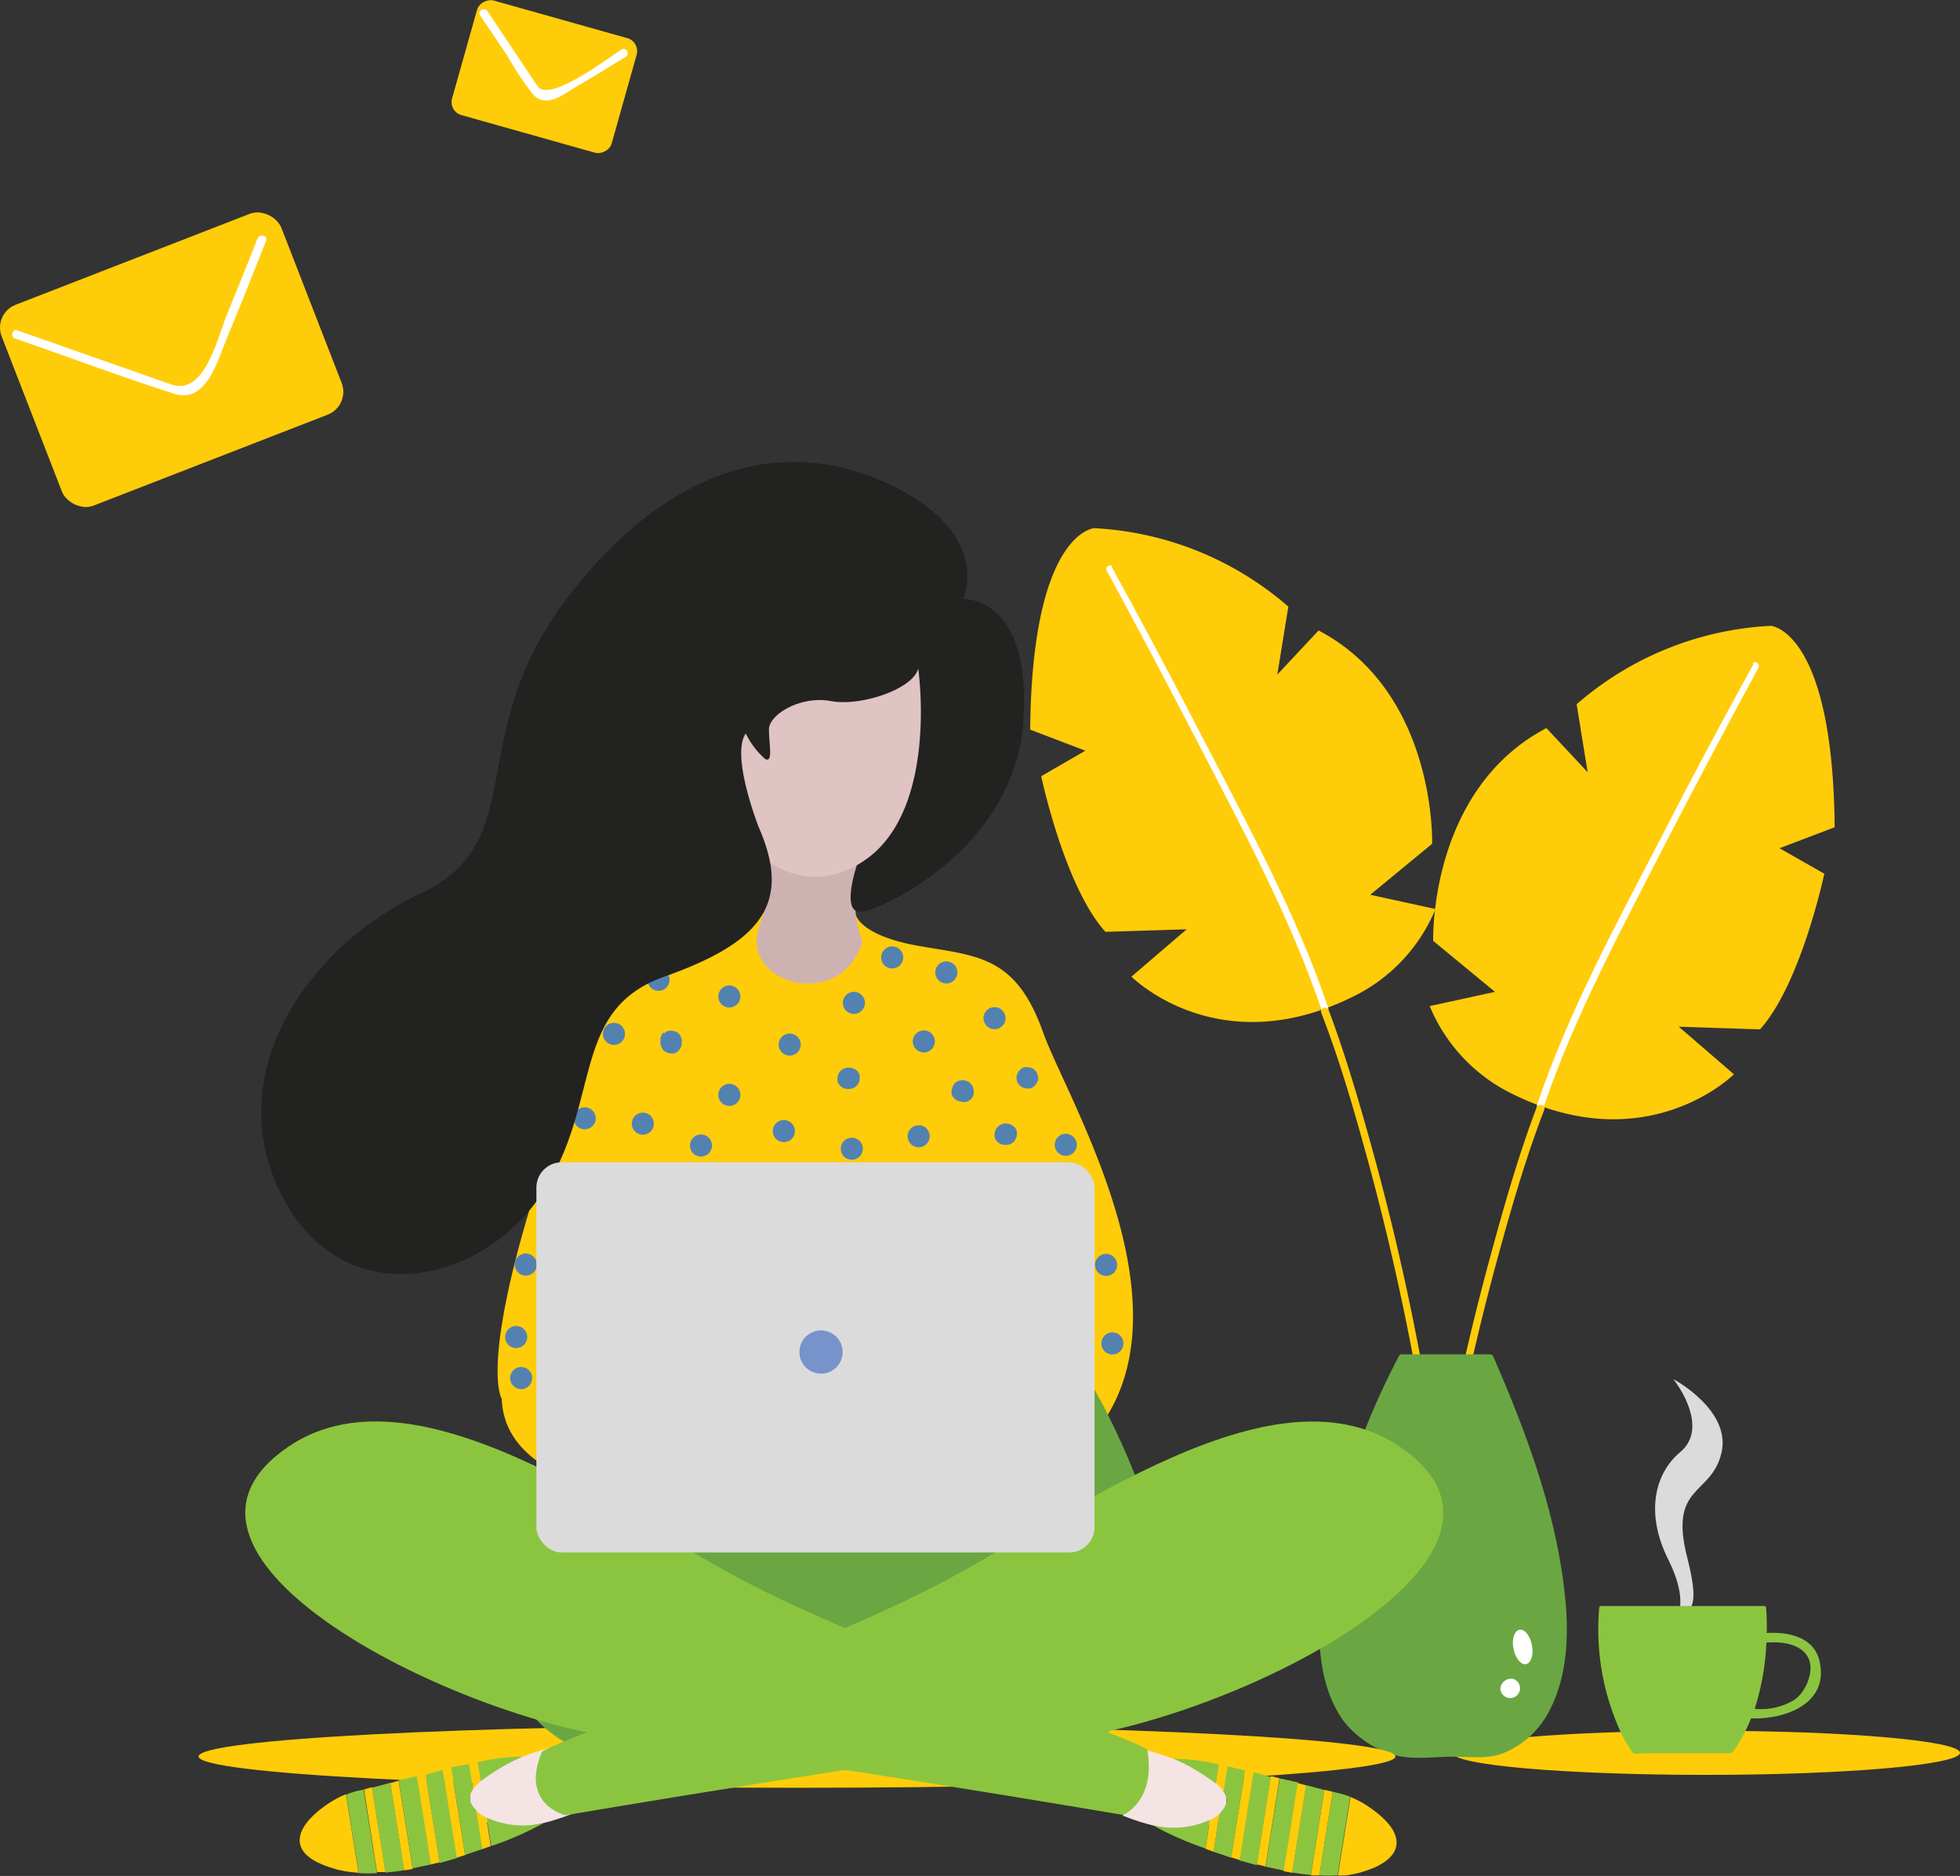 <svg xmlns="http://www.w3.org/2000/svg" viewBox="0 0 177.66 170.05"><rect x="0" y="0" width="177.66" height="170.05" fill="#333333" stroke="none"/><defs><style>.cls-1{fill:#ffcc09;}.cls-2{fill:#fff;}.cls-3{fill:#6aa742;}.cls-4{fill:#dbdbdb;}.cls-5{fill:#8bc53f;}.cls-6{fill:#5382b1;}.cls-7{fill:none;}.cls-8{fill:#ceb2b2;}.cls-9{fill:#f4e4e4;}.cls-10{fill:#e0c3c3;}.cls-11{fill:#222221;}.cls-12{fill:#7694cb;}</style></defs><g id="Layer_2" data-name="Layer 2"><g id="Layer_1-2" data-name="Layer 1"><g id="Layer_2-2" data-name="Layer 2"><g id="OBJECTS"><path class="cls-1" d="M177.66,158.89c0,1.08-10.31,2-23,2s-23-.88-23-2,10.3-2,23-2S177.66,157.8,177.66,158.89Z"/><path class="cls-1" d="M137,99.12a15.43,15.43,0,0,1-7.41-7.92l5.92-1.29-5.6-4.62S129.48,71.62,140.17,66l3.74,4-1-6.16a29,29,0,0,1,17.6-7.11s5.63.35,5.79,18.26l-5,1.9,4.06,2.31s-2.11,10-5.83,14.11l-7.36-.24,5,4.31S149.33,105.26,137,99.12Z"/><path class="cls-2" d="M158.94,60.2q-4.26,7.71-8.3,15.58c-4.09,7.89-8.47,15.92-11.31,24.36-.13.37.46.61.59.22,2.8-8.26,7.05-16.1,11-23.83q4.14-8,8.47-16c.19-.35-.32-.72-.52-.37Z"/><path class="cls-1" d="M139.29,100.37c-1.6,4.23-2.86,8.61-4.06,13a227.37,227.37,0,0,0-6.38,32c0,.41.6.41.65,0A230.45,230.45,0,0,1,136,113.12c1.17-4.23,2.41-8.47,4-12.58C140.06,100.15,139.43,100,139.29,100.37Z"/><path class="cls-1" d="M122.71,90.31a15.37,15.37,0,0,0,7.41-7.91l-5.92-1.29,5.61-4.62s.43-13.7-10.29-19.34l-3.74,4,1-6.16a29.06,29.06,0,0,0-17.6-7.11s-5.64.34-5.8,18.26l5,1.91-4,2.31s2.1,10,5.82,14.11l7.36-.23-5,4.29S110.39,96.45,122.71,90.31Z"/><path class="cls-2" d="M100.77,51.39Q105,59.1,109.08,67c4.08,7.89,8.47,15.92,11.31,24.35.13.38-.46.61-.59.23-2.79-8.26-7-16.1-11-23.83q-4.14-8-8.47-16c-.2-.34.31-.71.5-.36Z"/><path class="cls-1" d="M120.43,91.55c1.59,4.24,2.85,8.61,4.06,13a228.78,228.78,0,0,1,6.37,32c.06.41-.59.4-.64,0a229.17,229.17,0,0,0-6.46-32.18c-1.16-4.22-2.41-8.47-4-12.57C119.66,91.33,120.28,91.17,120.43,91.55Z"/><path class="cls-3" d="M119.91,143.55a66.66,66.66,0,0,1,6.93-20.69l0,0h0a.25.25,0,0,1,.22-.09h8a.31.31,0,0,1,.28.16c3,6.89,5.7,14.11,6.5,21.62.39,3.57.27,7.49-1.5,10.71a8.11,8.11,0,0,1-4,3.63c-1.48.61-3.12.35-4.69.35s-3.68.32-5.31-.17a9,9,0,0,1-4.62-3.15C119.26,152.36,119.38,147.65,119.91,143.55Z"/><path class="cls-2" d="M136,153a.89.89,0,1,0,1.13-.82A1,1,0,0,0,136,153Z"/><path class="cls-2" d="M137.19,149.45c.16.86.67,1.48,1.13,1.4s.71-.86.54-1.72-.67-1.49-1.13-1.4S137,148.59,137.19,149.45Z"/><path class="cls-1" d="M126.49,159.22c0,1.54-24.28,2.84-54.23,2.84S18,160.79,18,159.22s24.28-2.84,54.23-2.84S126.49,157.65,126.49,159.22Z"/><path class="cls-4" d="M151.73,147.1s1.61-1.48-.51-5.72-1.22-7.83,1.09-9.76.38-5.32-.64-6.61c0,0,5.32,2.82,4.36,6.73s-4.81,2.81-3.08,9.51C154.16,146.07,153.21,145.89,151.73,147.1Z"/><path class="cls-5" d="M164.92,150.55c-.51-2.15-2.8-2.64-4.77-2.52,0-.77,0-1.54-.07-2.27,0-.1-.05-.18-.14-.18H145.09c-.08,0-.12.07-.13.15h0a22.33,22.33,0,0,0,1.88,11.14,12.55,12.55,0,0,0,1.11,1.95c.18.25.68.11.91.11h7.95c.35,0,.91-1.14,1.1-1.46a13.9,13.9,0,0,0,.81-1.7C161.82,155.88,165.84,154.43,164.92,150.55Zm-2.26,3.53a5.79,5.79,0,0,1-3.61.82,22.68,22.68,0,0,0,1.06-6c1.35-.11,3,.08,3.72,1.24S163.76,153.31,162.66,154.08Z"/><rect class="cls-1" x="1.96" y="22.84" width="27.2" height="19.53" rx="2.22" transform="translate(-10.75 7.85) rotate(-21.23)"/><path class="cls-2" d="M1.37,30.68c4.79,1.66,9.54,3.45,14.37,5,3,1,4-3.08,4.86-5.11,1.21-2.91,2.37-5.82,3.52-8.75.18-.46-.57-.66-.77-.21q-1.44,3.64-2.92,7.26c-.77,2-1.94,6.94-4.85,6l-14-4.92c-.47-.17-.67.58-.21.77Z"/><rect class="cls-1" x="43.95" y="-0.57" width="10.79" height="15.03" rx="1.22" transform="translate(29.28 52.56) rotate(-74.27)"/><path class="cls-2" d="M43.55,1.44,46,5.08a27.52,27.52,0,0,0,2.31,3.47C49.45,9.79,50.86,8.71,52,8c1.59-.93,3.16-1.89,4.72-2.85.43-.26,0-.92-.38-.66-1.23.77-6.57,4.87-7.61,3.32l-4.55-6.8c-.27-.41-.94,0-.67.39Z"/><path class="cls-1" d="M69.23,82.65s2.2,4.66,8.37.34c0,0,.44,1.84,5.7,2.76s8.78.86,11.25,7.83,18,31.72-1.69,41.15A38.82,38.82,0,0,1,86,135.8s-40,5.29-40.52-9c0,0-2.9-4.28,7.39-31.29,0,0,1-7.07,6.75-8S68.55,83.72,69.23,82.65Z"/><path class="cls-5" d="M60.85,94.28a.41.41,0,0,0-.07.26"/><path class="cls-6" d="M60.14,93.6a.87.87,0,0,0-.17.22h0a.86.86,0,0,1-.1.25v.07a1.58,1.58,0,0,0,0,.38.67.67,0,0,0,.08.37.77.77,0,0,0,.51.51.78.78,0,0,0,.37.09h.26a1,1,0,0,0,.42-.25l.15-.2a1,1,0,0,0,.13-.49v.06l-.1.23h0l-.14.19h0a.72.72,0,0,0,.2-.31,1,1,0,0,0-.2-1l-.19-.15a1.05,1.05,0,0,0-.49-.13h-.25a1,1,0,0,0-.43.25Z"/><path class="cls-6" d="M66.11,91.33a1,1,0,1,0-1-1A1,1,0,0,0,66.11,91.33Z"/><path class="cls-6" d="M71.58,95.69a1,1,0,1,0-1-1A1,1,0,0,0,71.58,95.69Z"/><path class="cls-6" d="M77.4,91.91a1,1,0,1,0-1-1A1,1,0,0,0,77.4,91.91Z"/><path class="cls-6" d="M84,95.37a1,1,0,0,0,0-1.93,1,1,0,1,0,0,1.93Z"/><path class="cls-5" d="M77,97.75h-.13"/><path class="cls-6" d="M77,96.79h-.13a.69.69,0,0,0-.37.08,1,1,0,0,0-.31.19,1.11,1.11,0,0,0-.28.69V98a.89.89,0,0,0,.25.43l.19.15a.91.91,0,0,0,.48.13h.13a.67.67,0,0,0,.37-.08.72.72,0,0,0,.31-.2.58.58,0,0,0,.2-.31.68.68,0,0,0,.09-.37V97.5a.92.92,0,0,0-.25-.44l-.19-.14A1,1,0,0,0,77,96.79Z"/><path class="cls-6" d="M66.11,100.25a1,1,0,1,0-1-1A1,1,0,0,0,66.11,100.25Z"/><path class="cls-6" d="M53,102.37a1,1,0,1,0-1-1A1,1,0,0,0,53,102.37Z"/><path class="cls-6" d="M55.65,94.72a1,1,0,1,0-1-1A1,1,0,0,0,55.65,94.72Z"/><path class="cls-6" d="M71.05,103.53a1,1,0,1,0-1-1A1,1,0,0,0,71.05,103.53Z"/><path class="cls-5" d="M87.29,98.94a.07.07,0,0,0,.07-.07h0"/><path class="cls-6" d="M87.29,99.9h0l.27,0h0l.23-.1h0a1,1,0,0,0,.2-.15,1.57,1.57,0,0,0,.17-.21h0l.1-.23h0V98.9a.85.85,0,0,0-.09-.38.79.79,0,0,0-.2-.31.72.72,0,0,0-.31-.2.91.91,0,0,0-.37-.08H87a1,1,0,0,0-.43.25l-.15.2a1.05,1.05,0,0,0-.13.49h0v-.26h0l.09-.23h0l.16-.2h0l.19-.15h0l.23-.1h.25a.78.78,0,0,0-.37.09.87.87,0,0,0-.51.51.67.67,0,0,0-.08.37v.25a1,1,0,0,0,.25.43l.19.15a1.05,1.05,0,0,0,.49.13Z"/><path class="cls-5" d="M93.1,97.75c0-.06.06-.06.06-.13"/><path class="cls-6" d="M94.06,97.75h0V98h0l-.1.24h0l-.15.19h0l.09-.12L94,98.2c0-.07.07-.16.1-.23h0V97.7a.78.78,0,0,0-.09-.37.58.58,0,0,0-.2-.31.64.64,0,0,0-.31-.2.78.78,0,0,0-.37-.09h-.25a.86.86,0,0,0-.42.25l-.16.19a1.05,1.05,0,0,0-.13.49h0V97.4h0l.09-.23h0l.16-.19h0l-.09.12a.39.39,0,0,0-.08.1,1.22,1.22,0,0,0-.1.24h0a1.22,1.22,0,0,0,0,.27.77.77,0,0,0,.07.37,1,1,0,0,0,.21.31.72.72,0,0,0,.31.2.69.69,0,0,0,.37.08l.25,0a1,1,0,0,0,.43-.25l.15-.19a1,1,0,0,0,.13-.49Z"/><path class="cls-6" d="M90.41,93.26a1,1,0,0,0,0-1.93,1,1,0,1,0,0,1.93Z"/><path class="cls-6" d="M83.27,104a1,1,0,1,0-1-1A1,1,0,0,0,83.27,104Z"/><path class="cls-6" d="M80.87,87.79a1,1,0,1,0-1-1A1,1,0,0,0,80.87,87.79Z"/><line class="cls-7" x1="71.64" y1="87.18" x2="71.58" y2="87.18"/><path class="cls-6" d="M71.63,86.25h-.06a.6.6,0,0,0-.37.09.87.87,0,0,0-.51.5.84.84,0,0,0-.09.37v.26a1,1,0,0,0,.26.42l.19.16a1.05,1.05,0,0,0,.49.13h.09a.6.6,0,0,0,.37-.09.72.72,0,0,0,.31-.2.58.58,0,0,0,.2-.31.67.67,0,0,0,.08-.37V87a.86.86,0,0,0-.25-.42l-.2-.16A.9.9,0,0,0,71.63,86.25Z"/><path class="cls-5" d="M91.08,102.82h.13"/><path class="cls-6" d="M91.08,103.78h.13a.71.71,0,0,0,.37-.08.75.75,0,0,0,.3-.2.64.64,0,0,0,.2-.31.62.62,0,0,0,.09-.37v-.26a.86.86,0,0,0-.25-.42l-.19-.15a1.07,1.07,0,0,0-.49-.14h-.13a.84.84,0,0,0-.37.09.87.87,0,0,0-.5.51.78.78,0,0,0-.09.37v.25a.89.89,0,0,0,.25.43l.19.15A1,1,0,0,0,91.08,103.78Z"/><path class="cls-6" d="M96.34,104.74a1,1,0,1,0,0-1.93,1,1,0,0,0,0,1.93Z"/><path class="cls-6" d="M46.79,122.2a1,1,0,1,0-1-1A1,1,0,0,0,46.79,122.2Z"/><path class="cls-6" d="M47.24,125.92a1,1,0,1,0-1-1A1,1,0,0,0,47.24,125.92Z"/><path class="cls-6" d="M100.26,115.66a1,1,0,1,0-1-1A1,1,0,0,0,100.26,115.66Z"/><path class="cls-6" d="M100.83,122.78a1,1,0,1,0-1-1A1,1,0,0,0,100.83,122.78Z"/><path class="cls-6" d="M58.27,102.86a1,1,0,1,0-1-1A1,1,0,0,0,58.27,102.86Z"/><path class="cls-6" d="M63.54,104.84a1,1,0,1,0-1-1A1,1,0,0,0,63.54,104.84Z"/><path class="cls-6" d="M47.66,115.63a1,1,0,1,0-1-1A1,1,0,0,0,47.66,115.63Z"/><path class="cls-6" d="M77.21,105.13a1,1,0,1,0-1-1A1,1,0,0,0,77.21,105.13Z"/><path class="cls-6" d="M85.78,89.15a1,1,0,1,0-1-1A1,1,0,0,0,85.78,89.15Z"/><path class="cls-6" d="M59.69,89.82a1,1,0,1,0-1-1A1,1,0,0,0,59.69,89.82Z"/><path class="cls-8" d="M67.49,74.19s3.38,4.46,1.37,9.68,7.23,8,9.32,1.54c0,0-3.08-8.19,3.46-11.21"/><path class="cls-9" d="M50.32,158.3s-5.61,1.43-7.21,3.29.28,6.16,8.86,2.79"/><path class="cls-7" d="M42.6,163.27a1.18,1.18,0,0,1,.29-1.05l.31,2A2.23,2.23,0,0,1,42.6,163.27Z"/><path class="cls-5" d="M47.38,159.23a18.64,18.64,0,0,0-3.85,2.27l-.28-1.75A19.79,19.79,0,0,1,47.38,159.23Z"/><path class="cls-5" d="M35.38,161.61l1.27,7.92c-.57.1-1.15.17-1.71.22l-1.23-7.7Z"/><path class="cls-5" d="M32.4,162.34l.56-.12,1.21,7.58a15.14,15.14,0,0,1-1.65,0l-1.14-7.12A7.18,7.18,0,0,1,32.4,162.34Z"/><path class="cls-5" d="M40.15,160.43l1.27,8c-.52.15-1.05.31-1.58.45l-1.28-8Z"/><path class="cls-5" d="M37.8,161l1.29,8-1.68.36-1.28-8Z"/><path class="cls-5" d="M42.52,159.9l.37,2.31a1.19,1.19,0,0,0-.29,1,2.23,2.23,0,0,0,.6.91l.56,3.48-1.6.54-1.26-7.93Z"/><path class="cls-5" d="M49.29,165.25a28.41,28.41,0,0,1-4.76,2.09l-.42-2.58A8,8,0,0,0,49.29,165.25Z"/><path class="cls-1" d="M40.9,160.26l1.26,7.9-.77.24-1.27-8Z"/><path class="cls-1" d="M44.08,164.76l.41,2.58-.77.28-.55-3.48A3.57,3.57,0,0,0,44.08,164.76Z"/><path class="cls-1" d="M42.89,162.18l-.37-2.31.77-.15.29,1.75A4.21,4.21,0,0,0,42.89,162.18Z"/><path class="cls-1" d="M38.56,160.82l1.28,8-.78.19-1.28-8Z"/><path class="cls-1" d="M28.41,164.56a6.3,6.3,0,0,1,.68-.58,9.49,9.49,0,0,1,1.54-1,5.28,5.28,0,0,1,.73-.33l1.14,7.12-.77-.08a9.34,9.34,0,0,1-1.28-.25l-.51-.16a8.61,8.61,0,0,1-.83-.31C26.37,167.79,26.9,166,28.41,164.56Z"/><path class="cls-1" d="M33.71,162l1.23,7.7-.77,0L33,162.21Z"/><path class="cls-1" d="M36.13,161.42l1.28,8-.77.13-1.26-7.92Z"/><path class="cls-9" d="M103.44,158.52s5.61,1.42,7.21,3.29-.28,6.16-8.87,2.78"/><path class="cls-7" d="M111.15,163.44a1.15,1.15,0,0,0-.28-1.05l-.32,2A2.23,2.23,0,0,0,111.15,163.44Z"/><path class="cls-5" d="M106.37,159.42a18.64,18.64,0,0,1,3.85,2.27l.28-1.75A20.57,20.57,0,0,0,106.37,159.42Z"/><path class="cls-5" d="M118.38,161.82l-1.27,7.92c.57.1,1.14.17,1.71.22l1.23-7.7Z"/><path class="cls-5" d="M121.35,162.55l-.55-.12L119.59,170a15.14,15.14,0,0,0,1.65,0l1.14-7.13A8.83,8.83,0,0,0,121.35,162.55Z"/><path class="cls-5" d="M113.61,160.64l-1.27,8,1.59.44,1.27-8Z"/><path class="cls-5" d="M116,161.21l-1.29,8,1.68.36,1.27-8Z"/><path class="cls-5" d="M111.23,160.11l-.36,2.31a1.15,1.15,0,0,1,.28,1.05,2.23,2.23,0,0,1-.6.91l-.55,3.48,1.6.54,1.26-7.9C112.31,160.34,111.76,160.23,111.23,160.11Z"/><path class="cls-5" d="M104.5,165.46a29.39,29.39,0,0,0,4.77,2.1l.4-2.59A8.06,8.06,0,0,1,104.5,165.46Z"/><path class="cls-1" d="M112.86,160.47l-1.26,7.9.77.24,1.27-8Z"/><path class="cls-1" d="M109.67,165l-.4,2.59.73.27.55-3.48A3.25,3.25,0,0,1,109.67,165Z"/><path class="cls-1" d="M110.91,162.39l.36-2.31-.77-.15-.28,1.74A3.92,3.92,0,0,1,110.91,162.39Z"/><path class="cls-1" d="M115.2,161l-1.27,8,.77.2,1.28-8Z"/><path class="cls-1" d="M125.36,164.81a7.68,7.68,0,0,0-.69-.59,10.23,10.23,0,0,0-1.54-1c-.25-.12-.49-.24-.72-.33l-1.14,7.13L122,170a11,11,0,0,0,1.27-.25l.51-.16c.3-.1.58-.21.83-.31C127.39,168,126.86,166.2,125.36,164.81Z"/><path class="cls-1" d="M120.05,162.24,118.82,170l.77,0,1.21-7.58Z"/><path class="cls-1" d="M117.62,161.63l-1.27,8,.77.13,1.27-7.92Z"/><path class="cls-3" d="M99.2,125.94s17.65,30.44-4.44,32.58-54.66,8.6-48-16.28,8.15-16.3,8.15-16.3"/><path class="cls-5" d="M49.11,158.83c.28-.66,21.62-8.13,34.51-14.48s32.73-22.22,44.44-12.32-16.67,23.81-31.58,25.59-45.23,6.93-45.23,6.93S47.12,163.59,49.11,158.83Z"/><path class="cls-5" d="M104,158.65c-.14-.7-21.63-8-34.52-14.3S36.72,122.13,25,132s16.66,23.81,31.58,25.59,45.23,6.93,45.23,6.93S104.79,163.27,104,158.65Z"/><path class="cls-10" d="M85.88,62.68C85,72.47,79.38,80,73.25,79.44s-10.38-8.9-9.52-18.69S70.23,43.46,76.35,44,86.73,52.89,85.88,62.68Z"/><path class="cls-11" d="M83.23,60.6s2,13.64-5.56,17.83c0,0-1.54,4.48.46,4.22S92,76.81,92.76,65.38,87.29,54.3,87.29,54.3s2.61-5.46-5.67-9.89-19.23-4-29.65,9.08S48.48,76.11,38.11,81,20,97.45,25.5,108.29s18,8.28,23.56,0S51.6,91.64,60.14,88.56C68.86,85.48,71.85,82,68.78,75c0,0-2.58-6.53-1.18-8.51a7.45,7.45,0,0,0,1.75,2.31c.75.39.35-1.34.35-2.68s2.85-3.08,5.59-2.57S82.76,62.47,83.23,60.6Z"/><rect class="cls-4" x="48.62" y="105.36" width="50.59" height="35.37" rx="2.29"/><circle class="cls-12" cx="74.42" cy="122.56" r="1.96"/></g></g></g></g></svg>
